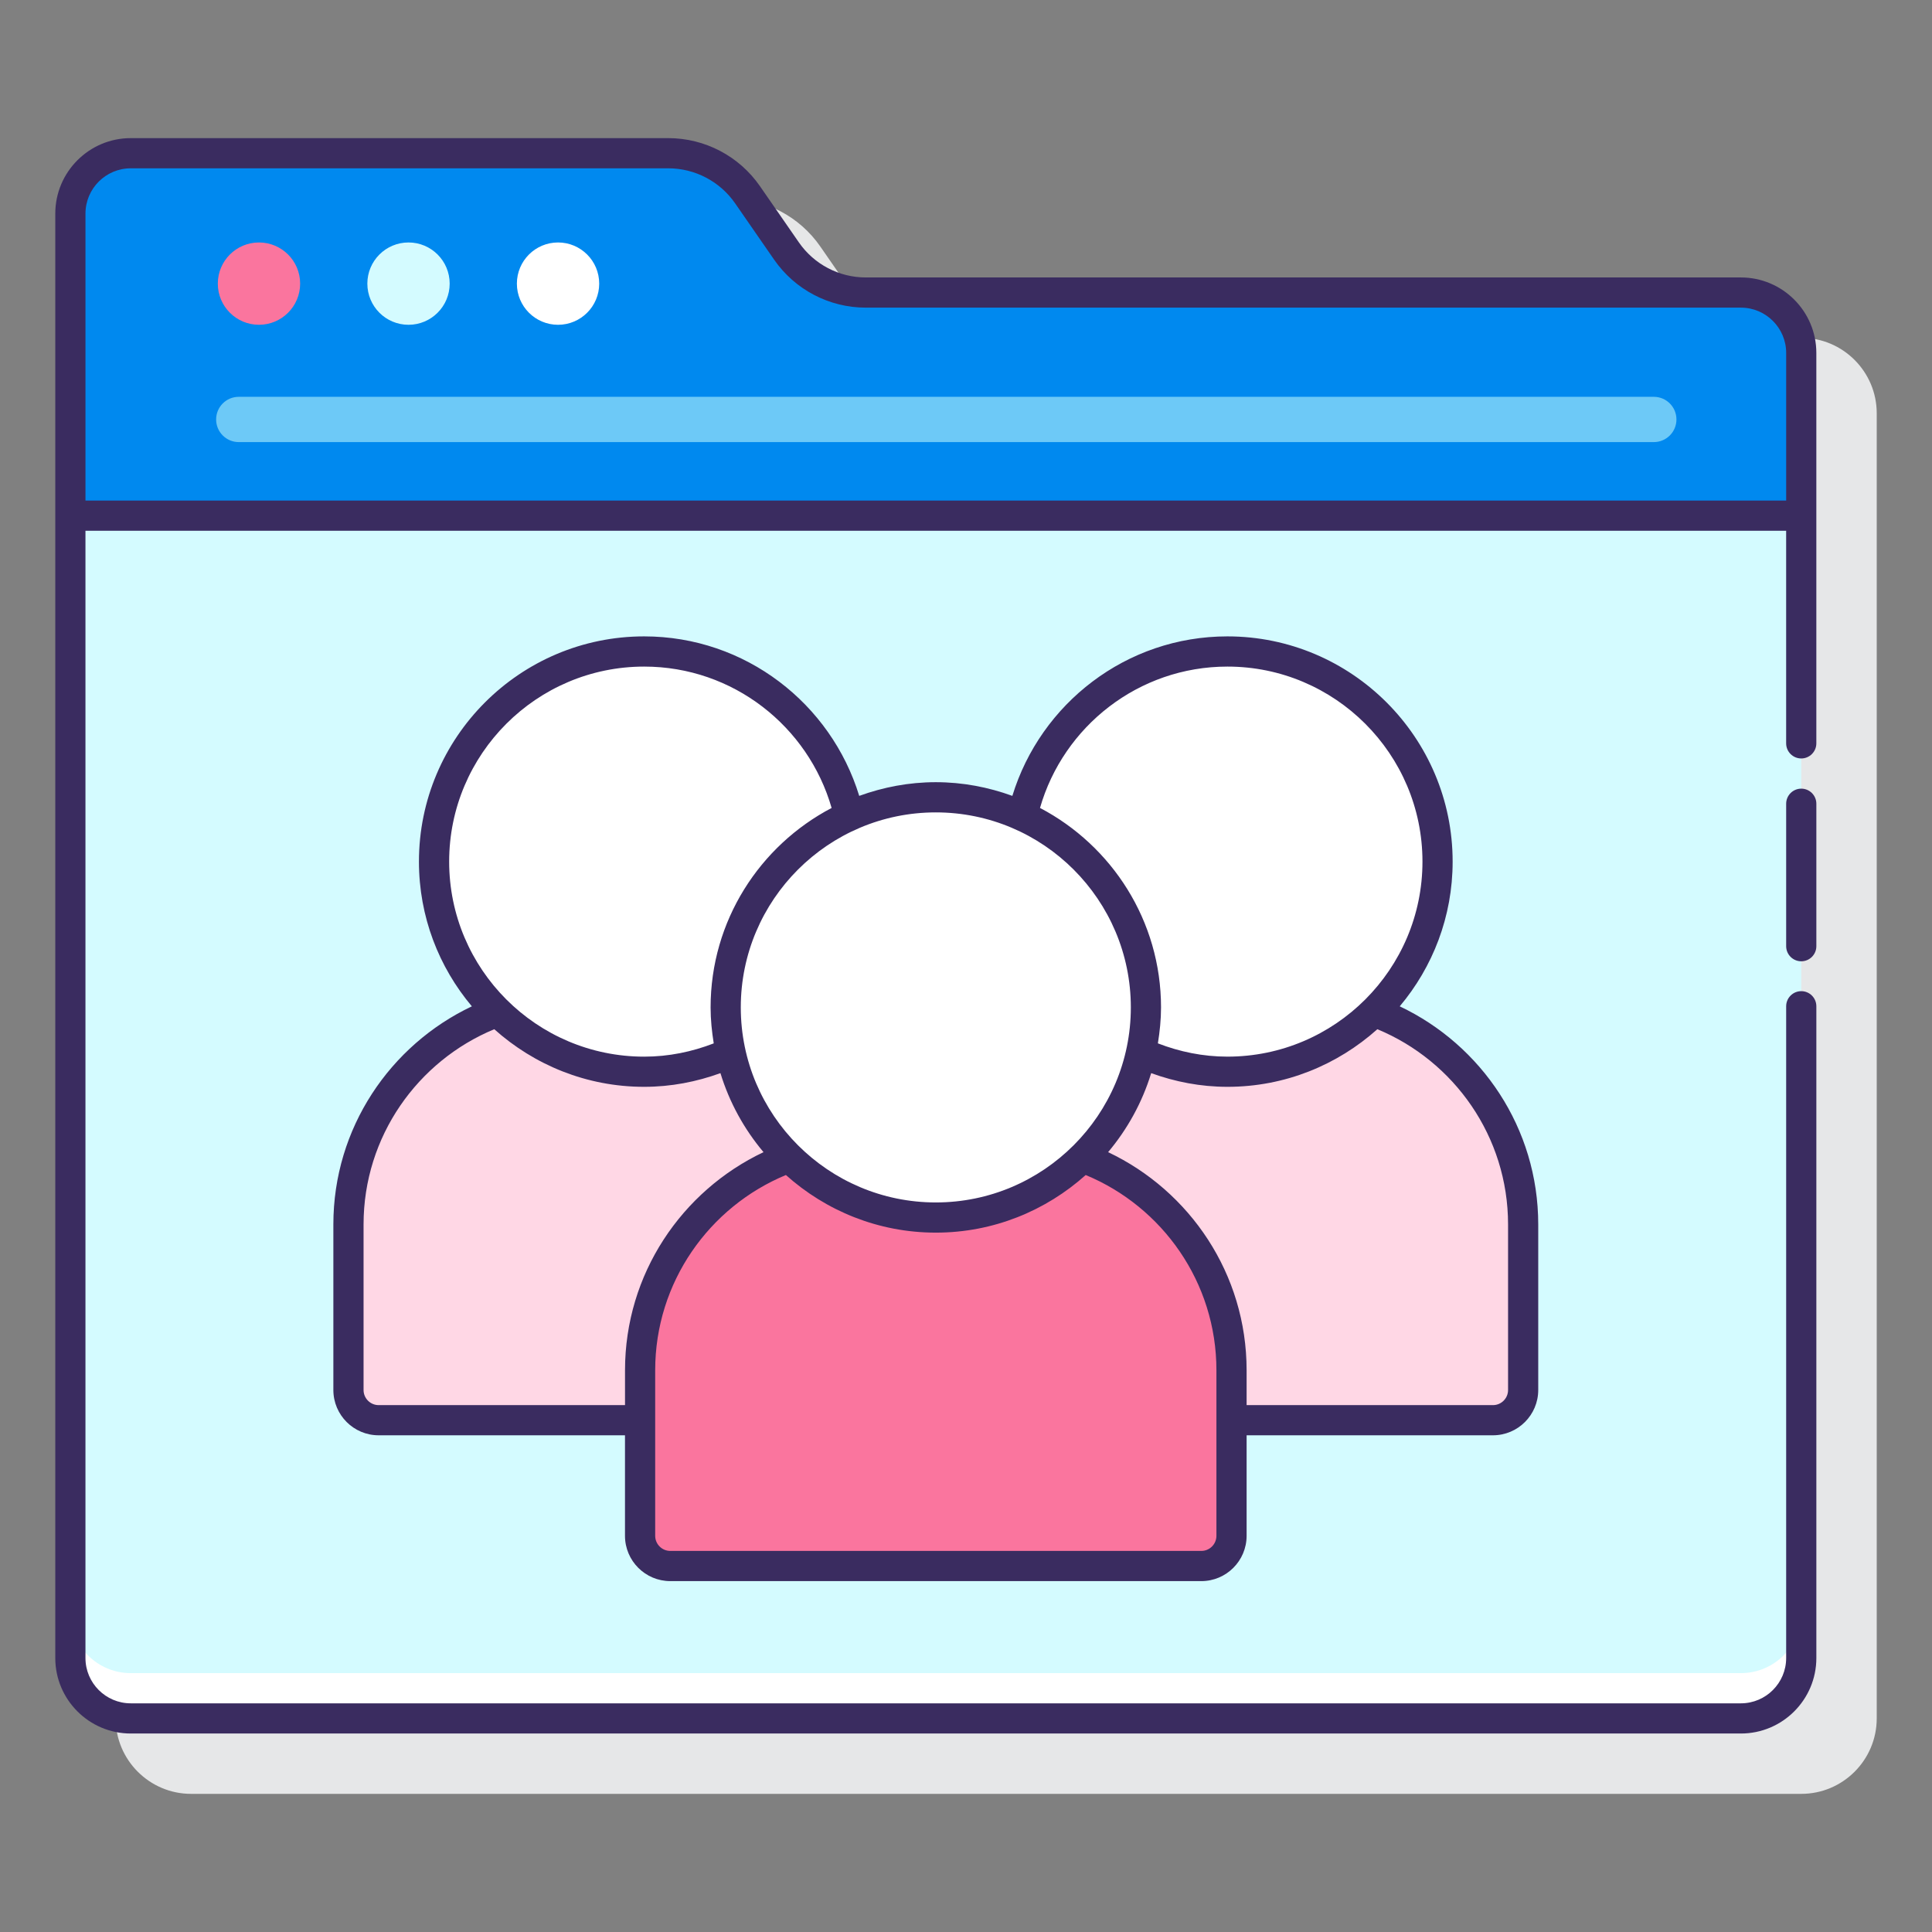 <svg id="Layer_1" enable-background="new 0 0 128 128" height="512" viewBox="0 0 128 128" width="512" xmlns="http://www.w3.org/2000/svg"><rect x="0" y="0" width="128" height="128" fill="#808080" stroke="none"/><g><path d="m119.338 22.381h-57.978c-1.769 0-3.426-.868-4.433-2.322l-2.578-3.725c-1.38-1.993-3.651-3.184-6.077-3.184h-35.61c-2.757 0-5 2.243-5 5v95.698c0 2.757 2.243 5 5 5h106.676c2.757 0 5-2.243 5-5v-86.467c0-2.756-2.243-5-5-5z" fill="#e6e7e8"/><g><path d="m119.337 34.163h-114.675v75.687c0 2.209 1.791 4 4 4h106.675c2.209 0 4-1.791 4-4z" fill="#d4fbff"/><g><g><path d="m91.04 67.041c-2.509 2.449-5.935 3.964-9.719 3.964-2.048 0-3.985-.456-5.735-1.252-.595 2.691-1.964 5.09-3.868 6.949 5.755 2.097 9.873 7.601 9.873 14.082v3.31h17.321c1.105 0 2-.896 2-2v-10.97c.001-6.482-4.117-11.986-9.872-14.083z" fill="#ffd7e5"/><path d="m81.321 43.162c-6.653 0-12.207 4.67-13.585 10.908 4.823 2.187 8.185 7.033 8.185 12.674 0 1.036-.121 2.043-.336 3.014 1.751.794 3.689 1.247 5.736 1.247 7.688 0 13.921-6.233 13.921-13.921s-6.232-13.922-13.921-13.922z" fill="#fff"/></g><g><path d="m42.408 90.783c0-6.481 4.117-11.985 9.873-14.082-1.904-1.858-3.273-4.258-3.868-6.949-1.75.796-3.686 1.252-5.735 1.252-3.784 0-7.21-1.515-9.719-3.964-5.755 2.097-9.873 7.601-9.873 14.082v10.97c0 1.104.895 2 2 2h17.321v-3.309z" fill="#ffd7e5"/><path d="m48.415 69.758c-.215-.971-.336-1.978-.336-3.014 0-5.641 3.361-10.487 8.185-12.674-1.378-6.238-6.932-10.908-13.585-10.908-7.688 0-13.921 6.233-13.921 13.921s6.233 13.921 13.921 13.921c2.047.001 3.985-.452 5.736-1.246z" fill="#fff"/></g><g><path d="m71.719 76.701c-2.509 2.449-5.935 3.964-9.719 3.964s-7.21-1.515-9.719-3.964c-5.755 2.097-9.873 7.601-9.873 14.082v10.97c0 1.104.895 2 2 2h35.183c1.105 0 2-.896 2-2v-10.97c0-6.481-4.117-11.985-9.872-14.082z" fill="#fa759e"/><circle cx="62" cy="66.744" fill="#fff" r="13.921"/></g></g><path d="m115.337 110.849h-106.675c-2.209 0-4-1.791-4-4v3c0 2.209 1.791 4 4 4h106.675c2.209 0 4-1.791 4-4v-3c0 2.209-1.791 4-4 4z" fill="#fff"/><path d="m52.106 16.629-2.579-3.725c-1.194-1.724-3.157-2.753-5.254-2.753h-35.611c-2.209 0-4 1.791-4 4v20.012h114.675v-10.781c0-2.209-1.791-4-4-4h-57.977c-2.097 0-4.061-1.029-5.254-2.753z" fill="#0089ef"/><g fill="#3a2c60"><path d="m44.408 104.753h35.183c1.654 0 3-1.346 3-3v-6.661h16.321c1.654 0 3-1.346 3-3v-10.97c0-6.38-3.761-11.884-9.176-14.45 2.184-2.596 3.505-5.939 3.505-9.589 0-8.228-6.694-14.921-14.921-14.921-6.71 0-12.38 4.46-14.249 10.567-1.586-.576-3.289-.907-5.072-.907s-3.486.331-5.073.907c-1.869-6.106-7.538-10.567-14.249-10.567-8.228 0-14.921 6.693-14.921 14.921 0 3.65 1.322 6.994 3.506 9.589-5.415 2.566-9.176 8.07-9.176 14.45v10.97c0 1.654 1.346 3 3 3h16.321v6.661c.001 1.655 1.347 3 3.001 3zm36.183-3c0 .551-.449 1-1 1h-35.183c-.551 0-1-.449-1-1v-10.97c0-5.829 3.583-10.831 8.66-12.935 2.641 2.365 6.116 3.817 9.932 3.817s7.29-1.452 9.931-3.817c5.077 2.103 8.66 7.106 8.66 12.934zm19.322-20.63v10.97c0 .551-.449 1-1 1h-16.322v-2.31c0-6.38-3.761-11.884-9.176-14.45 1.278-1.519 2.259-3.292 2.854-5.235 1.581.574 3.275.907 5.052.907 3.816 0 7.29-1.452 9.932-3.817 5.077 2.103 8.66 7.106 8.66 12.935zm-18.592-36.96c7.125 0 12.921 5.796 12.921 12.921s-5.796 12.921-12.921 12.921c-1.628 0-3.174-.325-4.608-.88.125-.777.208-1.569.208-2.381 0-5.737-3.259-10.719-8.018-13.216 1.549-5.4 6.527-9.365 12.418-9.365zm-6.4 22.581c0 7.125-5.796 12.921-12.921 12.921s-12.921-5.796-12.921-12.921 5.796-12.921 12.921-12.921 12.921 5.796 12.921 12.921zm-32.242-22.581c5.891 0 10.869 3.966 12.418 9.366-4.759 2.496-8.018 7.479-8.018 13.216 0 .812.083 1.604.208 2.381-1.434.555-2.981.88-4.608.88-7.125 0-12.921-5.796-12.921-12.921-.001-7.126 5.796-12.922 12.921-12.922zm-17.592 48.93c-.551 0-1-.449-1-1v-10.97c0-5.829 3.583-10.831 8.66-12.935 2.641 2.365 6.116 3.817 9.932 3.817 1.777 0 3.471-.333 5.052-.907.594 1.943 1.576 3.717 2.854 5.235-5.415 2.566-9.176 8.07-9.176 14.45v2.31z"/><path d="m119.338 52.25c-.552 0-1 .448-1 1v9.438c0 .552.448 1 1 1s1-.448 1-1v-9.438c0-.552-.448-1-1-1z"/><path d="m115.338 18.382h-57.978c-1.769 0-3.425-.868-4.432-2.322l-2.579-3.725c-1.38-1.993-3.651-3.184-6.077-3.184h-35.609c-2.757 0-5 2.243-5 5v95.699c0 2.757 2.243 5 5 5h106.675c2.757 0 5-2.243 5-5v-43.183c0-.552-.448-1-1-1s-1 .448-1 1v43.183c0 1.654-1.346 3-3 3h-106.676c-1.654 0-3-1.346-3-3v-74.687h112.675v14.087c0 .552.448 1 1 1s1-.448 1-1v-25.868c.001-2.757-2.243-5-4.999-5zm-109.675-4.231c0-1.654 1.346-3 3-3h35.61c1.769 0 3.426.868 4.432 2.322l2.579 3.725c1.38 1.994 3.652 3.184 6.077 3.184h57.978c1.654 0 3 1.346 3 3v9.781h-112.676z"/></g><g><circle cx="36.972" cy="18.791" fill="#fff" r="2.727"/><circle cx="27.065" cy="18.791" fill="#d4fbff" r="2.727"/><circle cx="17.158" cy="18.791" fill="#fa759e" r="2.727"/><path d="m109.569 29.29h-93.75c-.829 0-1.5-.671-1.5-1.5s.671-1.5 1.5-1.5h93.75c.829 0 1.5.671 1.5 1.5s-.671 1.5-1.5 1.5z" fill="#6dc9f7"/></g></g></g></svg>